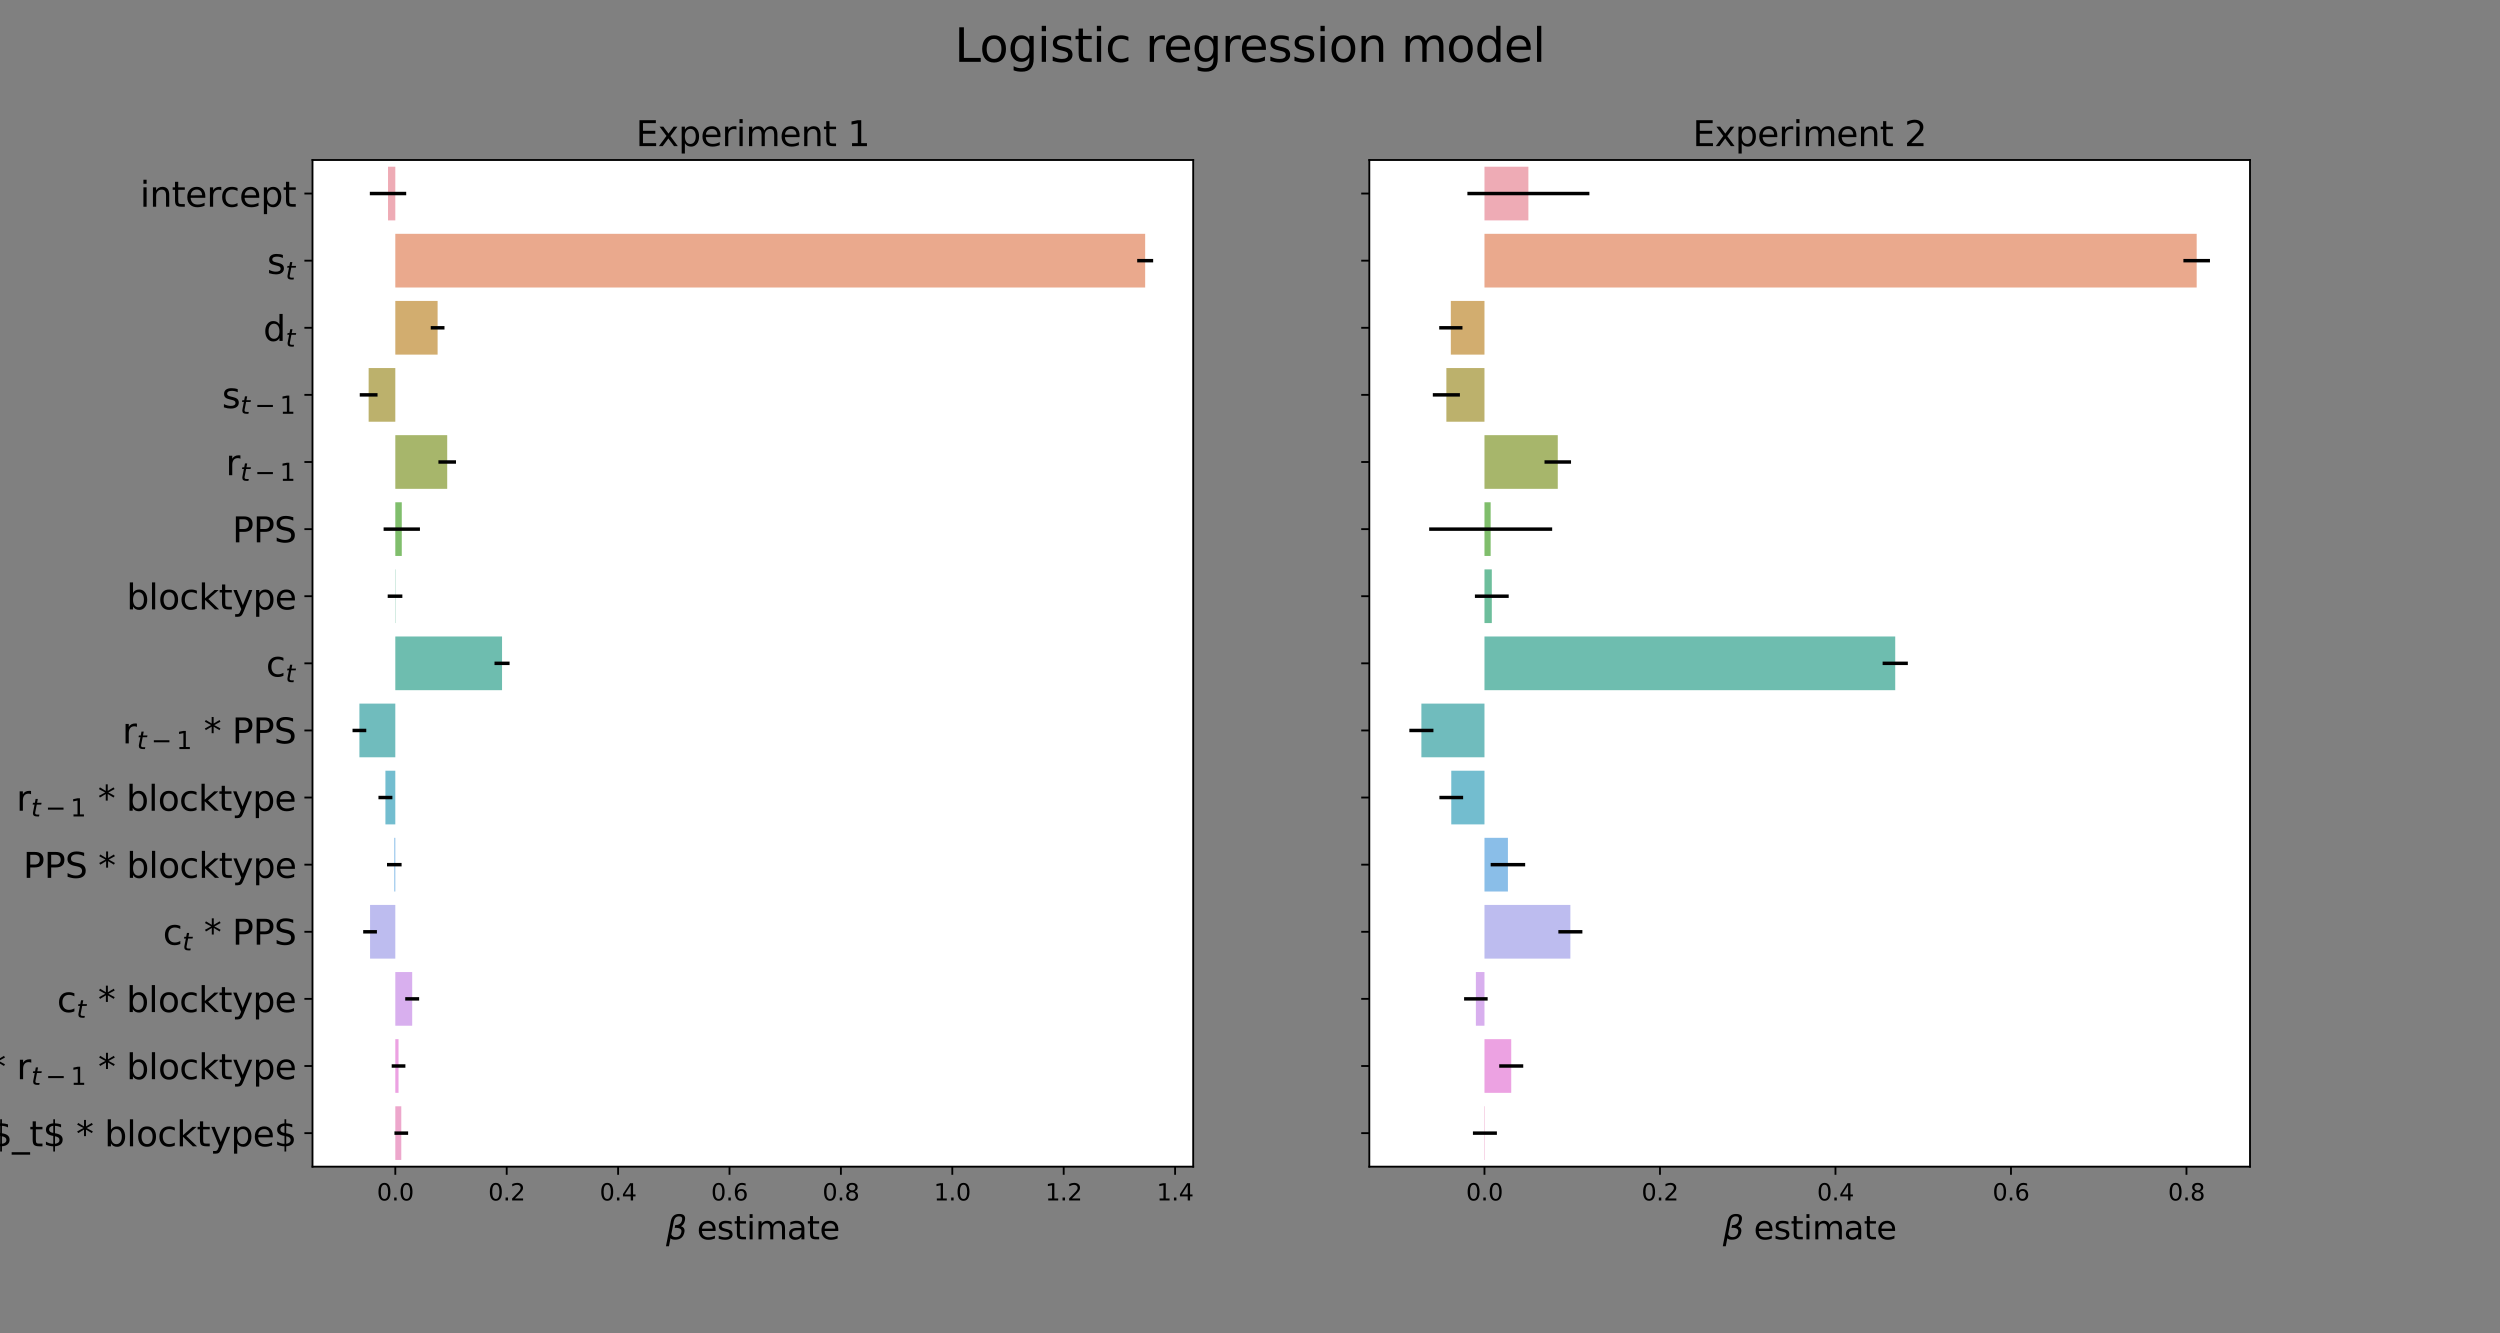 <?xml version="1.0" encoding="utf-8" standalone="no"?>
<!DOCTYPE svg PUBLIC "-//W3C//DTD SVG 1.1//EN"
  "http://www.w3.org/Graphics/SVG/1.1/DTD/svg11.dtd">
<svg height="576pt" version="1.1" viewBox="0 0 1080 576" width="1080pt" xmlns="http://www.w3.org/2000/svg" xmlns:xlink="http://www.w3.org/1999/xlink">
 <rect x="0" y="0" width="1080" height="576" fill="#808080" stroke="none"/>
 <defs>
  <style type="text/css">*{stroke-linecap:butt;stroke-linejoin:round;}</style>
 </defs>
 <g id="figure_1">
  <g id="patch_1">
   <path d="M 0 576 
L 1080 576 
L 1080 0 
L 0 0 
z
" style="fill:none;"/>
  </g>
  <g id="axes_1">
   <g id="patch_2">
    <path d="M 135 504 
L 515.455 504 
L 515.455 69.12 
L 135 69.12 
z
" style="fill:#ffffff;"/>
   </g>
   <g id="patch_3">
    <path clip-path="url(#pe69e2dc50d)" d="M 170.773 72.019 
L 167.621 72.019 
L 167.621 95.213 
L 170.773 95.213 
z
" style="fill:#ea96a3;opacity:0.8;"/>
   </g>
   <g id="patch_4">
    <path clip-path="url(#pe69e2dc50d)" d="M 170.773 101.011 
L 494.712 101.011 
L 494.712 124.205 
L 170.773 124.205 
z
" style="fill:#e59471;opacity:0.8;"/>
   </g>
   <g id="patch_5">
    <path clip-path="url(#pe69e2dc50d)" d="M 170.773 130.003 
L 189.046 130.003 
L 189.046 153.197 
L 170.773 153.197 
z
" style="fill:#c6994b;opacity:0.8;"/>
   </g>
   <g id="patch_6">
    <path clip-path="url(#pe69e2dc50d)" d="M 170.773 158.995 
L 159.254 158.995 
L 159.254 182.189 
L 170.773 182.189 
z
" style="fill:#ab9e47;opacity:0.8;"/>
   </g>
   <g id="patch_7">
    <path clip-path="url(#pe69e2dc50d)" d="M 170.773 187.987 
L 193.191 187.987 
L 193.191 211.181 
L 170.773 211.181 
z
" style="fill:#91a446;opacity:0.8;"/>
   </g>
   <g id="patch_8">
    <path clip-path="url(#pe69e2dc50d)" d="M 170.773 216.979 
L 173.567 216.979 
L 173.567 240.173 
L 170.773 240.173 
z
" style="fill:#60ae47;opacity:0.8;"/>
   </g>
   <g id="patch_9">
    <path clip-path="url(#pe69e2dc50d)" d="M 170.773 245.971 
L 170.651 245.971 
L 170.651 269.165 
L 170.773 269.165 
z
" style="fill:#49ae83;opacity:0.8;"/>
   </g>
   <g id="patch_10">
    <path clip-path="url(#pe69e2dc50d)" d="M 170.773 274.963 
L 216.883 274.963 
L 216.883 298.157 
L 170.773 298.157 
z
" style="fill:#4aac9b;opacity:0.8;"/>
   </g>
   <g id="patch_11">
    <path clip-path="url(#pe69e2dc50d)" d="M 170.773 303.955 
L 155.261 303.955 
L 155.261 327.149 
L 170.773 327.149 
z
" style="fill:#4cabad;opacity:0.8;"/>
   </g>
   <g id="patch_12">
    <path clip-path="url(#pe69e2dc50d)" d="M 170.773 332.947 
L 166.501 332.947 
L 166.501 356.141 
L 170.773 356.141 
z
" style="fill:#50acc3;opacity:0.8;"/>
   </g>
   <g id="patch_13">
    <path clip-path="url(#pe69e2dc50d)" d="M 170.773 361.939 
L 170.336 361.939 
L 170.336 385.133 
L 170.773 385.133 
z
" style="fill:#6daee2;opacity:0.8;"/>
   </g>
   <g id="patch_14">
    <path clip-path="url(#pe69e2dc50d)" d="M 170.773 390.931 
L 159.862 390.931 
L 159.862 414.125 
L 170.773 414.125 
z
" style="fill:#adabeb;opacity:0.8;"/>
   </g>
   <g id="patch_15">
    <path clip-path="url(#pe69e2dc50d)" d="M 170.773 419.923 
L 178.063 419.923 
L 178.063 443.117 
L 170.773 443.117 
z
" style="fill:#ce9be9;opacity:0.8;"/>
   </g>
   <g id="patch_16">
    <path clip-path="url(#pe69e2dc50d)" d="M 170.773 448.915 
L 172.169 448.915 
L 172.169 472.109 
L 170.773 472.109 
z
" style="fill:#e78bdb;opacity:0.8;"/>
   </g>
   <g id="patch_17">
    <path clip-path="url(#pe69e2dc50d)" d="M 170.773 477.907 
L 173.354 477.907 
L 173.354 501.101 
L 170.773 501.101 
z
" style="fill:#e891bf;opacity:0.8;"/>
   </g>
   <g id="matplotlib.axis_1">
    <g id="xtick_1">
     <g id="line2d_1">
      <defs>
       <path d="M 0 0 
L 0 3.5 
" id="m6dd3255bf1" style="stroke:#000000;stroke-width:0.8;"/>
      </defs>
      <g>
       <use style="stroke:#000000;stroke-width:0.8;" x="170.773" xlink:href="#m6dd3255bf1" y="504"/>
      </g>
     </g>
     <g id="text_1">
      <!-- 0.0 -->
      <g transform="translate(162.822 518.598)scale(0.1 -0.1)">
       <defs>
        <path d="M 2034 4250 
Q 1547 4250 1301 3770 
Q 1056 3291 1056 2328 
Q 1056 1369 1301 889 
Q 1547 409 2034 409 
Q 2525 409 2770 889 
Q 3016 1369 3016 2328 
Q 3016 3291 2770 3770 
Q 2525 4250 2034 4250 
z
M 2034 4750 
Q 2819 4750 3233 4129 
Q 3647 3509 3647 2328 
Q 3647 1150 3233 529 
Q 2819 -91 2034 -91 
Q 1250 -91 836 529 
Q 422 1150 422 2328 
Q 422 3509 836 4129 
Q 1250 4750 2034 4750 
z
" id="DejaVuSans-30" transform="scale(0.016)"/>
        <path d="M 684 794 
L 1344 794 
L 1344 0 
L 684 0 
L 684 794 
z
" id="DejaVuSans-2e" transform="scale(0.016)"/>
       </defs>
       <use xlink:href="#DejaVuSans-30"/>
       <use x="63.623" xlink:href="#DejaVuSans-2e"/>
       <use x="95.41" xlink:href="#DejaVuSans-30"/>
      </g>
     </g>
    </g>
    <g id="xtick_2">
     <g id="line2d_2">
      <g>
       <use style="stroke:#000000;stroke-width:0.8;" x="218.897" xlink:href="#m6dd3255bf1" y="504"/>
      </g>
     </g>
     <g id="text_2">
      <!-- 0.2 -->
      <g transform="translate(210.946 518.598)scale(0.1 -0.1)">
       <defs>
        <path d="M 1228 531 
L 3431 531 
L 3431 0 
L 469 0 
L 469 531 
Q 828 903 1448 1529 
Q 2069 2156 2228 2338 
Q 2531 2678 2651 2914 
Q 2772 3150 2772 3378 
Q 2772 3750 2511 3984 
Q 2250 4219 1831 4219 
Q 1534 4219 1204 4116 
Q 875 4013 500 3803 
L 500 4441 
Q 881 4594 1212 4672 
Q 1544 4750 1819 4750 
Q 2544 4750 2975 4387 
Q 3406 4025 3406 3419 
Q 3406 3131 3298 2873 
Q 3191 2616 2906 2266 
Q 2828 2175 2409 1742 
Q 1991 1309 1228 531 
z
" id="DejaVuSans-32" transform="scale(0.016)"/>
       </defs>
       <use xlink:href="#DejaVuSans-30"/>
       <use x="63.623" xlink:href="#DejaVuSans-2e"/>
       <use x="95.41" xlink:href="#DejaVuSans-32"/>
      </g>
     </g>
    </g>
    <g id="xtick_3">
     <g id="line2d_3">
      <g>
       <use style="stroke:#000000;stroke-width:0.8;" x="267.021" xlink:href="#m6dd3255bf1" y="504"/>
      </g>
     </g>
     <g id="text_3">
      <!-- 0.4 -->
      <g transform="translate(259.07 518.598)scale(0.1 -0.1)">
       <defs>
        <path d="M 2419 4116 
L 825 1625 
L 2419 1625 
L 2419 4116 
z
M 2253 4666 
L 3047 4666 
L 3047 1625 
L 3713 1625 
L 3713 1100 
L 3047 1100 
L 3047 0 
L 2419 0 
L 2419 1100 
L 313 1100 
L 313 1709 
L 2253 4666 
z
" id="DejaVuSans-34" transform="scale(0.016)"/>
       </defs>
       <use xlink:href="#DejaVuSans-30"/>
       <use x="63.623" xlink:href="#DejaVuSans-2e"/>
       <use x="95.41" xlink:href="#DejaVuSans-34"/>
      </g>
     </g>
    </g>
    <g id="xtick_4">
     <g id="line2d_4">
      <g>
       <use style="stroke:#000000;stroke-width:0.8;" x="315.145" xlink:href="#m6dd3255bf1" y="504"/>
      </g>
     </g>
     <g id="text_4">
      <!-- 0.6 -->
      <g transform="translate(307.194 518.598)scale(0.1 -0.1)">
       <defs>
        <path d="M 2113 2584 
Q 1688 2584 1439 2293 
Q 1191 2003 1191 1497 
Q 1191 994 1439 701 
Q 1688 409 2113 409 
Q 2538 409 2786 701 
Q 3034 994 3034 1497 
Q 3034 2003 2786 2293 
Q 2538 2584 2113 2584 
z
M 3366 4563 
L 3366 3988 
Q 3128 4100 2886 4159 
Q 2644 4219 2406 4219 
Q 1781 4219 1451 3797 
Q 1122 3375 1075 2522 
Q 1259 2794 1537 2939 
Q 1816 3084 2150 3084 
Q 2853 3084 3261 2657 
Q 3669 2231 3669 1497 
Q 3669 778 3244 343 
Q 2819 -91 2113 -91 
Q 1303 -91 875 529 
Q 447 1150 447 2328 
Q 447 3434 972 4092 
Q 1497 4750 2381 4750 
Q 2619 4750 2861 4703 
Q 3103 4656 3366 4563 
z
" id="DejaVuSans-36" transform="scale(0.016)"/>
       </defs>
       <use xlink:href="#DejaVuSans-30"/>
       <use x="63.623" xlink:href="#DejaVuSans-2e"/>
       <use x="95.41" xlink:href="#DejaVuSans-36"/>
      </g>
     </g>
    </g>
    <g id="xtick_5">
     <g id="line2d_5">
      <g>
       <use style="stroke:#000000;stroke-width:0.8;" x="363.269" xlink:href="#m6dd3255bf1" y="504"/>
      </g>
     </g>
     <g id="text_5">
      <!-- 0.8 -->
      <g transform="translate(355.318 518.598)scale(0.1 -0.1)">
       <defs>
        <path d="M 2034 2216 
Q 1584 2216 1326 1975 
Q 1069 1734 1069 1313 
Q 1069 891 1326 650 
Q 1584 409 2034 409 
Q 2484 409 2743 651 
Q 3003 894 3003 1313 
Q 3003 1734 2745 1975 
Q 2488 2216 2034 2216 
z
M 1403 2484 
Q 997 2584 770 2862 
Q 544 3141 544 3541 
Q 544 4100 942 4425 
Q 1341 4750 2034 4750 
Q 2731 4750 3128 4425 
Q 3525 4100 3525 3541 
Q 3525 3141 3298 2862 
Q 3072 2584 2669 2484 
Q 3125 2378 3379 2068 
Q 3634 1759 3634 1313 
Q 3634 634 3220 271 
Q 2806 -91 2034 -91 
Q 1263 -91 848 271 
Q 434 634 434 1313 
Q 434 1759 690 2068 
Q 947 2378 1403 2484 
z
M 1172 3481 
Q 1172 3119 1398 2916 
Q 1625 2713 2034 2713 
Q 2441 2713 2670 2916 
Q 2900 3119 2900 3481 
Q 2900 3844 2670 4047 
Q 2441 4250 2034 4250 
Q 1625 4250 1398 4047 
Q 1172 3844 1172 3481 
z
" id="DejaVuSans-38" transform="scale(0.016)"/>
       </defs>
       <use xlink:href="#DejaVuSans-30"/>
       <use x="63.623" xlink:href="#DejaVuSans-2e"/>
       <use x="95.41" xlink:href="#DejaVuSans-38"/>
      </g>
     </g>
    </g>
    <g id="xtick_6">
     <g id="line2d_6">
      <g>
       <use style="stroke:#000000;stroke-width:0.8;" x="411.393" xlink:href="#m6dd3255bf1" y="504"/>
      </g>
     </g>
     <g id="text_6">
      <!-- 1.0 -->
      <g transform="translate(403.442 518.598)scale(0.1 -0.1)">
       <defs>
        <path d="M 794 531 
L 1825 531 
L 1825 4091 
L 703 3866 
L 703 4441 
L 1819 4666 
L 2450 4666 
L 2450 531 
L 3481 531 
L 3481 0 
L 794 0 
L 794 531 
z
" id="DejaVuSans-31" transform="scale(0.016)"/>
       </defs>
       <use xlink:href="#DejaVuSans-31"/>
       <use x="63.623" xlink:href="#DejaVuSans-2e"/>
       <use x="95.41" xlink:href="#DejaVuSans-30"/>
      </g>
     </g>
    </g>
    <g id="xtick_7">
     <g id="line2d_7">
      <g>
       <use style="stroke:#000000;stroke-width:0.8;" x="459.517" xlink:href="#m6dd3255bf1" y="504"/>
      </g>
     </g>
     <g id="text_7">
      <!-- 1.2 -->
      <g transform="translate(451.566 518.598)scale(0.1 -0.1)">
       <use xlink:href="#DejaVuSans-31"/>
       <use x="63.623" xlink:href="#DejaVuSans-2e"/>
       <use x="95.41" xlink:href="#DejaVuSans-32"/>
      </g>
     </g>
    </g>
    <g id="xtick_8">
     <g id="line2d_8">
      <g>
       <use style="stroke:#000000;stroke-width:0.8;" x="507.641" xlink:href="#m6dd3255bf1" y="504"/>
      </g>
     </g>
     <g id="text_8">
      <!-- 1.4 -->
      <g transform="translate(499.69 518.598)scale(0.1 -0.1)">
       <use xlink:href="#DejaVuSans-31"/>
       <use x="63.623" xlink:href="#DejaVuSans-2e"/>
       <use x="95.41" xlink:href="#DejaVuSans-34"/>
      </g>
     </g>
    </g>
    <g id="text_9">
     <!-- $\beta$ estimate -->
     <g transform="translate(287.707 535.458)scale(0.14 -0.14)">
      <defs>
       <path d="M 872 216 
L 572 -1331 
L -6 -1331 
L 928 3478 
Q 1206 4903 2538 4903 
Q 3888 4903 3659 3700 
Q 3503 2844 2894 2531 
Q 3713 2250 3553 1416 
Q 3272 -69 1759 -66 
Q 1097 -63 872 216 
z
M 1019 966 
Q 1259 422 1875 425 
Q 2775 425 2966 1406 
Q 3138 2288 1675 2219 
L 1778 2750 
Q 2909 2731 3106 3750 
Q 3241 4438 2509 4434 
Q 1691 4434 1503 3459 
L 1019 966 
z
" id="DejaVuSans-Oblique-3b2" transform="scale(0.016)"/>
       <path id="DejaVuSans-20" transform="scale(0.016)"/>
       <path d="M 3597 1894 
L 3597 1613 
L 953 1613 
Q 991 1019 1311 708 
Q 1631 397 2203 397 
Q 2534 397 2845 478 
Q 3156 559 3463 722 
L 3463 178 
Q 3153 47 2828 -22 
Q 2503 -91 2169 -91 
Q 1331 -91 842 396 
Q 353 884 353 1716 
Q 353 2575 817 3079 
Q 1281 3584 2069 3584 
Q 2775 3584 3186 3129 
Q 3597 2675 3597 1894 
z
M 3022 2063 
Q 3016 2534 2758 2815 
Q 2500 3097 2075 3097 
Q 1594 3097 1305 2825 
Q 1016 2553 972 2059 
L 3022 2063 
z
" id="DejaVuSans-65" transform="scale(0.016)"/>
       <path d="M 2834 3397 
L 2834 2853 
Q 2591 2978 2328 3040 
Q 2066 3103 1784 3103 
Q 1356 3103 1142 2972 
Q 928 2841 928 2578 
Q 928 2378 1081 2264 
Q 1234 2150 1697 2047 
L 1894 2003 
Q 2506 1872 2764 1633 
Q 3022 1394 3022 966 
Q 3022 478 2636 193 
Q 2250 -91 1575 -91 
Q 1294 -91 989 -36 
Q 684 19 347 128 
L 347 722 
Q 666 556 975 473 
Q 1284 391 1588 391 
Q 1994 391 2212 530 
Q 2431 669 2431 922 
Q 2431 1156 2273 1281 
Q 2116 1406 1581 1522 
L 1381 1569 
Q 847 1681 609 1914 
Q 372 2147 372 2553 
Q 372 3047 722 3315 
Q 1072 3584 1716 3584 
Q 2034 3584 2315 3537 
Q 2597 3491 2834 3397 
z
" id="DejaVuSans-73" transform="scale(0.016)"/>
       <path d="M 1172 4494 
L 1172 3500 
L 2356 3500 
L 2356 3053 
L 1172 3053 
L 1172 1153 
Q 1172 725 1289 603 
Q 1406 481 1766 481 
L 2356 481 
L 2356 0 
L 1766 0 
Q 1100 0 847 248 
Q 594 497 594 1153 
L 594 3053 
L 172 3053 
L 172 3500 
L 594 3500 
L 594 4494 
L 1172 4494 
z
" id="DejaVuSans-74" transform="scale(0.016)"/>
       <path d="M 603 3500 
L 1178 3500 
L 1178 0 
L 603 0 
L 603 3500 
z
M 603 4863 
L 1178 4863 
L 1178 4134 
L 603 4134 
L 603 4863 
z
" id="DejaVuSans-69" transform="scale(0.016)"/>
       <path d="M 3328 2828 
Q 3544 3216 3844 3400 
Q 4144 3584 4550 3584 
Q 5097 3584 5394 3201 
Q 5691 2819 5691 2113 
L 5691 0 
L 5113 0 
L 5113 2094 
Q 5113 2597 4934 2840 
Q 4756 3084 4391 3084 
Q 3944 3084 3684 2787 
Q 3425 2491 3425 1978 
L 3425 0 
L 2847 0 
L 2847 2094 
Q 2847 2600 2669 2842 
Q 2491 3084 2119 3084 
Q 1678 3084 1418 2786 
Q 1159 2488 1159 1978 
L 1159 0 
L 581 0 
L 581 3500 
L 1159 3500 
L 1159 2956 
Q 1356 3278 1631 3431 
Q 1906 3584 2284 3584 
Q 2666 3584 2933 3390 
Q 3200 3197 3328 2828 
z
" id="DejaVuSans-6d" transform="scale(0.016)"/>
       <path d="M 2194 1759 
Q 1497 1759 1228 1600 
Q 959 1441 959 1056 
Q 959 750 1161 570 
Q 1363 391 1709 391 
Q 2188 391 2477 730 
Q 2766 1069 2766 1631 
L 2766 1759 
L 2194 1759 
z
M 3341 1997 
L 3341 0 
L 2766 0 
L 2766 531 
Q 2569 213 2275 61 
Q 1981 -91 1556 -91 
Q 1019 -91 701 211 
Q 384 513 384 1019 
Q 384 1609 779 1909 
Q 1175 2209 1959 2209 
L 2766 2209 
L 2766 2266 
Q 2766 2663 2505 2880 
Q 2244 3097 1772 3097 
Q 1472 3097 1187 3025 
Q 903 2953 641 2809 
L 641 3341 
Q 956 3463 1253 3523 
Q 1550 3584 1831 3584 
Q 2591 3584 2966 3190 
Q 3341 2797 3341 1997 
z
" id="DejaVuSans-61" transform="scale(0.016)"/>
      </defs>
      <use transform="translate(0 0.391)" xlink:href="#DejaVuSans-Oblique-3b2"/>
      <use transform="translate(63.818 0.391)" xlink:href="#DejaVuSans-20"/>
      <use transform="translate(95.605 0.391)" xlink:href="#DejaVuSans-65"/>
      <use transform="translate(157.129 0.391)" xlink:href="#DejaVuSans-73"/>
      <use transform="translate(209.229 0.391)" xlink:href="#DejaVuSans-74"/>
      <use transform="translate(248.438 0.391)" xlink:href="#DejaVuSans-69"/>
      <use transform="translate(276.221 0.391)" xlink:href="#DejaVuSans-6d"/>
      <use transform="translate(373.633 0.391)" xlink:href="#DejaVuSans-61"/>
      <use transform="translate(434.912 0.391)" xlink:href="#DejaVuSans-74"/>
      <use transform="translate(474.121 0.391)" xlink:href="#DejaVuSans-65"/>
     </g>
    </g>
   </g>
   <g id="matplotlib.axis_2">
    <g id="ytick_1">
     <g id="line2d_9">
      <defs>
       <path d="M 0 0 
L -3.5 0 
" id="m9ae2f6961d" style="stroke:#000000;stroke-width:0.8;"/>
      </defs>
      <g>
       <use style="stroke:#000000;stroke-width:0.8;" x="135" xlink:href="#m9ae2f6961d" y="83.616"/>
      </g>
     </g>
     <g id="text_10">
      <!-- intercept -->
      <g transform="translate(60.507 89.315)scale(0.15 -0.15)">
       <defs>
        <path d="M 3513 2113 
L 3513 0 
L 2938 0 
L 2938 2094 
Q 2938 2591 2744 2837 
Q 2550 3084 2163 3084 
Q 1697 3084 1428 2787 
Q 1159 2491 1159 1978 
L 1159 0 
L 581 0 
L 581 3500 
L 1159 3500 
L 1159 2956 
Q 1366 3272 1645 3428 
Q 1925 3584 2291 3584 
Q 2894 3584 3203 3211 
Q 3513 2838 3513 2113 
z
" id="DejaVuSans-6e" transform="scale(0.016)"/>
        <path d="M 2631 2963 
Q 2534 3019 2420 3045 
Q 2306 3072 2169 3072 
Q 1681 3072 1420 2755 
Q 1159 2438 1159 1844 
L 1159 0 
L 581 0 
L 581 3500 
L 1159 3500 
L 1159 2956 
Q 1341 3275 1631 3429 
Q 1922 3584 2338 3584 
Q 2397 3584 2469 3576 
Q 2541 3569 2628 3553 
L 2631 2963 
z
" id="DejaVuSans-72" transform="scale(0.016)"/>
        <path d="M 3122 3366 
L 3122 2828 
Q 2878 2963 2633 3030 
Q 2388 3097 2138 3097 
Q 1578 3097 1268 2742 
Q 959 2388 959 1747 
Q 959 1106 1268 751 
Q 1578 397 2138 397 
Q 2388 397 2633 464 
Q 2878 531 3122 666 
L 3122 134 
Q 2881 22 2623 -34 
Q 2366 -91 2075 -91 
Q 1284 -91 818 406 
Q 353 903 353 1747 
Q 353 2603 823 3093 
Q 1294 3584 2113 3584 
Q 2378 3584 2631 3529 
Q 2884 3475 3122 3366 
z
" id="DejaVuSans-63" transform="scale(0.016)"/>
        <path d="M 1159 525 
L 1159 -1331 
L 581 -1331 
L 581 3500 
L 1159 3500 
L 1159 2969 
Q 1341 3281 1617 3432 
Q 1894 3584 2278 3584 
Q 2916 3584 3314 3078 
Q 3713 2572 3713 1747 
Q 3713 922 3314 415 
Q 2916 -91 2278 -91 
Q 1894 -91 1617 61 
Q 1341 213 1159 525 
z
M 3116 1747 
Q 3116 2381 2855 2742 
Q 2594 3103 2138 3103 
Q 1681 3103 1420 2742 
Q 1159 2381 1159 1747 
Q 1159 1113 1420 752 
Q 1681 391 2138 391 
Q 2594 391 2855 752 
Q 3116 1113 3116 1747 
z
" id="DejaVuSans-70" transform="scale(0.016)"/>
       </defs>
       <use xlink:href="#DejaVuSans-69"/>
       <use x="27.783" xlink:href="#DejaVuSans-6e"/>
       <use x="91.162" xlink:href="#DejaVuSans-74"/>
       <use x="130.371" xlink:href="#DejaVuSans-65"/>
       <use x="191.895" xlink:href="#DejaVuSans-72"/>
       <use x="230.758" xlink:href="#DejaVuSans-63"/>
       <use x="285.738" xlink:href="#DejaVuSans-65"/>
       <use x="347.262" xlink:href="#DejaVuSans-70"/>
       <use x="410.738" xlink:href="#DejaVuSans-74"/>
      </g>
     </g>
    </g>
    <g id="ytick_2">
     <g id="line2d_10">
      <g>
       <use style="stroke:#000000;stroke-width:0.8;" x="135" xlink:href="#m9ae2f6961d" y="112.608"/>
      </g>
     </g>
     <g id="text_11">
      <!-- s$_t$ -->
      <g transform="translate(115.4 118.307)scale(0.15 -0.15)">
       <defs>
        <path d="M 2706 3500 
L 2619 3053 
L 1472 3053 
L 1100 1153 
Q 1081 1047 1072 975 
Q 1063 903 1063 863 
Q 1063 663 1183 572 
Q 1303 481 1569 481 
L 2150 481 
L 2053 0 
L 1503 0 
Q 991 0 739 200 
Q 488 400 488 806 
Q 488 878 497 964 
Q 506 1050 525 1153 
L 897 3053 
L 409 3053 
L 500 3500 
L 978 3500 
L 1172 4494 
L 1747 4494 
L 1556 3500 
L 2706 3500 
z
" id="DejaVuSans-Oblique-74" transform="scale(0.016)"/>
       </defs>
       <use xlink:href="#DejaVuSans-73"/>
       <use transform="translate(53.057 -16.406)scale(0.7)" xlink:href="#DejaVuSans-Oblique-74"/>
      </g>
     </g>
    </g>
    <g id="ytick_3">
     <g id="line2d_11">
      <g>
       <use style="stroke:#000000;stroke-width:0.8;" x="135" xlink:href="#m9ae2f6961d" y="141.6"/>
      </g>
     </g>
     <g id="text_12">
      <!-- d$_t$ -->
      <g transform="translate(113.75 147.299)scale(0.15 -0.15)">
       <defs>
        <path d="M 2906 2969 
L 2906 4863 
L 3481 4863 
L 3481 0 
L 2906 0 
L 2906 525 
Q 2725 213 2448 61 
Q 2172 -91 1784 -91 
Q 1150 -91 751 415 
Q 353 922 353 1747 
Q 353 2572 751 3078 
Q 1150 3584 1784 3584 
Q 2172 3584 2448 3432 
Q 2725 3281 2906 2969 
z
M 947 1747 
Q 947 1113 1208 752 
Q 1469 391 1925 391 
Q 2381 391 2643 752 
Q 2906 1113 2906 1747 
Q 2906 2381 2643 2742 
Q 2381 3103 1925 3103 
Q 1469 3103 1208 2742 
Q 947 2381 947 1747 
z
" id="DejaVuSans-64" transform="scale(0.016)"/>
       </defs>
       <use transform="translate(0 0.016)" xlink:href="#DejaVuSans-64"/>
       <use transform="translate(64.434 -16.391)scale(0.7)" xlink:href="#DejaVuSans-Oblique-74"/>
      </g>
     </g>
    </g>
    <g id="ytick_4">
     <g id="line2d_12">
      <g>
       <use style="stroke:#000000;stroke-width:0.8;" x="135" xlink:href="#m9ae2f6961d" y="170.592"/>
      </g>
     </g>
     <g id="text_13">
      <!-- s$_{t-1}$ -->
      <g transform="translate(95.9 176.291)scale(0.15 -0.15)">
       <defs>
        <path d="M 678 2272 
L 4684 2272 
L 4684 1741 
L 678 1741 
L 678 2272 
z
" id="DejaVuSans-2212" transform="scale(0.016)"/>
       </defs>
       <use xlink:href="#DejaVuSans-73"/>
       <use transform="translate(53.057 -16.406)scale(0.7)" xlink:href="#DejaVuSans-Oblique-74"/>
       <use transform="translate(94.141 -16.406)scale(0.7)" xlink:href="#DejaVuSans-2212"/>
       <use transform="translate(166.431 -16.406)scale(0.7)" xlink:href="#DejaVuSans-31"/>
      </g>
     </g>
    </g>
    <g id="ytick_5">
     <g id="line2d_13">
      <g>
       <use style="stroke:#000000;stroke-width:0.8;" x="135" xlink:href="#m9ae2f6961d" y="199.584"/>
      </g>
     </g>
     <g id="text_14">
      <!-- r$_{t-1}$ -->
      <g transform="translate(97.55 205.283)scale(0.15 -0.15)">
       <use xlink:href="#DejaVuSans-72"/>
       <use transform="translate(42.07 -16.406)scale(0.7)" xlink:href="#DejaVuSans-Oblique-74"/>
       <use transform="translate(83.154 -16.406)scale(0.7)" xlink:href="#DejaVuSans-2212"/>
       <use transform="translate(155.444 -16.406)scale(0.7)" xlink:href="#DejaVuSans-31"/>
      </g>
     </g>
    </g>
    <g id="ytick_6">
     <g id="line2d_14">
      <g>
       <use style="stroke:#000000;stroke-width:0.8;" x="135" xlink:href="#m9ae2f6961d" y="228.576"/>
      </g>
     </g>
     <g id="text_15">
      <!-- PPS -->
      <g transform="translate(100.388 234.275)scale(0.15 -0.15)">
       <defs>
        <path d="M 1259 4147 
L 1259 2394 
L 2053 2394 
Q 2494 2394 2734 2622 
Q 2975 2850 2975 3272 
Q 2975 3691 2734 3919 
Q 2494 4147 2053 4147 
L 1259 4147 
z
M 628 4666 
L 2053 4666 
Q 2838 4666 3239 4311 
Q 3641 3956 3641 3272 
Q 3641 2581 3239 2228 
Q 2838 1875 2053 1875 
L 1259 1875 
L 1259 0 
L 628 0 
L 628 4666 
z
" id="DejaVuSans-50" transform="scale(0.016)"/>
        <path d="M 3425 4513 
L 3425 3897 
Q 3066 4069 2747 4153 
Q 2428 4238 2131 4238 
Q 1616 4238 1336 4038 
Q 1056 3838 1056 3469 
Q 1056 3159 1242 3001 
Q 1428 2844 1947 2747 
L 2328 2669 
Q 3034 2534 3370 2195 
Q 3706 1856 3706 1288 
Q 3706 609 3251 259 
Q 2797 -91 1919 -91 
Q 1588 -91 1214 -16 
Q 841 59 441 206 
L 441 856 
Q 825 641 1194 531 
Q 1563 422 1919 422 
Q 2459 422 2753 634 
Q 3047 847 3047 1241 
Q 3047 1584 2836 1778 
Q 2625 1972 2144 2069 
L 1759 2144 
Q 1053 2284 737 2584 
Q 422 2884 422 3419 
Q 422 4038 858 4394 
Q 1294 4750 2059 4750 
Q 2388 4750 2728 4690 
Q 3069 4631 3425 4513 
z
" id="DejaVuSans-53" transform="scale(0.016)"/>
       </defs>
       <use xlink:href="#DejaVuSans-50"/>
       <use x="60.303" xlink:href="#DejaVuSans-50"/>
       <use x="120.605" xlink:href="#DejaVuSans-53"/>
      </g>
     </g>
    </g>
    <g id="ytick_7">
     <g id="line2d_15">
      <g>
       <use style="stroke:#000000;stroke-width:0.8;" x="135" xlink:href="#m9ae2f6961d" y="257.568"/>
      </g>
     </g>
     <g id="text_16">
      <!-- blocktype -->
      <g transform="translate(54.688 263.267)scale(0.15 -0.15)">
       <defs>
        <path d="M 3116 1747 
Q 3116 2381 2855 2742 
Q 2594 3103 2138 3103 
Q 1681 3103 1420 2742 
Q 1159 2381 1159 1747 
Q 1159 1113 1420 752 
Q 1681 391 2138 391 
Q 2594 391 2855 752 
Q 3116 1113 3116 1747 
z
M 1159 2969 
Q 1341 3281 1617 3432 
Q 1894 3584 2278 3584 
Q 2916 3584 3314 3078 
Q 3713 2572 3713 1747 
Q 3713 922 3314 415 
Q 2916 -91 2278 -91 
Q 1894 -91 1617 61 
Q 1341 213 1159 525 
L 1159 0 
L 581 0 
L 581 4863 
L 1159 4863 
L 1159 2969 
z
" id="DejaVuSans-62" transform="scale(0.016)"/>
        <path d="M 603 4863 
L 1178 4863 
L 1178 0 
L 603 0 
L 603 4863 
z
" id="DejaVuSans-6c" transform="scale(0.016)"/>
        <path d="M 1959 3097 
Q 1497 3097 1228 2736 
Q 959 2375 959 1747 
Q 959 1119 1226 758 
Q 1494 397 1959 397 
Q 2419 397 2687 759 
Q 2956 1122 2956 1747 
Q 2956 2369 2687 2733 
Q 2419 3097 1959 3097 
z
M 1959 3584 
Q 2709 3584 3137 3096 
Q 3566 2609 3566 1747 
Q 3566 888 3137 398 
Q 2709 -91 1959 -91 
Q 1206 -91 779 398 
Q 353 888 353 1747 
Q 353 2609 779 3096 
Q 1206 3584 1959 3584 
z
" id="DejaVuSans-6f" transform="scale(0.016)"/>
        <path d="M 581 4863 
L 1159 4863 
L 1159 1991 
L 2875 3500 
L 3609 3500 
L 1753 1863 
L 3688 0 
L 2938 0 
L 1159 1709 
L 1159 0 
L 581 0 
L 581 4863 
z
" id="DejaVuSans-6b" transform="scale(0.016)"/>
        <path d="M 2059 -325 
Q 1816 -950 1584 -1140 
Q 1353 -1331 966 -1331 
L 506 -1331 
L 506 -850 
L 844 -850 
Q 1081 -850 1212 -737 
Q 1344 -625 1503 -206 
L 1606 56 
L 191 3500 
L 800 3500 
L 1894 763 
L 2988 3500 
L 3597 3500 
L 2059 -325 
z
" id="DejaVuSans-79" transform="scale(0.016)"/>
       </defs>
       <use xlink:href="#DejaVuSans-62"/>
       <use x="63.477" xlink:href="#DejaVuSans-6c"/>
       <use x="91.26" xlink:href="#DejaVuSans-6f"/>
       <use x="152.441" xlink:href="#DejaVuSans-63"/>
       <use x="207.422" xlink:href="#DejaVuSans-6b"/>
       <use x="265.332" xlink:href="#DejaVuSans-74"/>
       <use x="304.541" xlink:href="#DejaVuSans-79"/>
       <use x="363.721" xlink:href="#DejaVuSans-70"/>
       <use x="427.197" xlink:href="#DejaVuSans-65"/>
      </g>
     </g>
    </g>
    <g id="ytick_8">
     <g id="line2d_16">
      <g>
       <use style="stroke:#000000;stroke-width:0.8;" x="135" xlink:href="#m9ae2f6961d" y="286.56"/>
      </g>
     </g>
     <g id="text_17">
      <!-- c$_t$ -->
      <g transform="translate(114.95 292.259)scale(0.15 -0.15)">
       <use xlink:href="#DejaVuSans-63"/>
       <use transform="translate(55.938 -16.406)scale(0.7)" xlink:href="#DejaVuSans-Oblique-74"/>
      </g>
     </g>
    </g>
    <g id="ytick_9">
     <g id="line2d_17">
      <g>
       <use style="stroke:#000000;stroke-width:0.8;" x="135" xlink:href="#m9ae2f6961d" y="315.552"/>
      </g>
     </g>
     <g id="text_18">
      <!-- r$_{t-1}$ * PPS -->
      <g transform="translate(52.85 321.251)scale(0.15 -0.15)">
       <defs>
        <path d="M 3009 3897 
L 1888 3291 
L 3009 2681 
L 2828 2375 
L 1778 3009 
L 1778 1831 
L 1422 1831 
L 1422 3009 
L 372 2375 
L 191 2681 
L 1313 3291 
L 191 3897 
L 372 4206 
L 1422 3572 
L 1422 4750 
L 1778 4750 
L 1778 3572 
L 2828 4206 
L 3009 3897 
z
" id="DejaVuSans-2a" transform="scale(0.016)"/>
       </defs>
       <use transform="translate(0 0.781)" xlink:href="#DejaVuSans-72"/>
       <use transform="translate(42.07 -15.625)scale(0.7)" xlink:href="#DejaVuSans-Oblique-74"/>
       <use transform="translate(83.154 -15.625)scale(0.7)" xlink:href="#DejaVuSans-2212"/>
       <use transform="translate(155.444 -15.625)scale(0.7)" xlink:href="#DejaVuSans-31"/>
       <use transform="translate(202.715 0.781)" xlink:href="#DejaVuSans-20"/>
       <use transform="translate(234.502 0.781)" xlink:href="#DejaVuSans-2a"/>
       <use transform="translate(284.502 0.781)" xlink:href="#DejaVuSans-20"/>
       <use transform="translate(316.289 0.781)" xlink:href="#DejaVuSans-50"/>
       <use transform="translate(376.592 0.781)" xlink:href="#DejaVuSans-50"/>
       <use transform="translate(436.895 0.781)" xlink:href="#DejaVuSans-53"/>
      </g>
     </g>
    </g>
    <g id="ytick_10">
     <g id="line2d_18">
      <g>
       <use style="stroke:#000000;stroke-width:0.8;" x="135" xlink:href="#m9ae2f6961d" y="344.544"/>
      </g>
     </g>
     <g id="text_19">
      <!-- r$_{t-1}$ * blocktype -->
      <g transform="translate(7.1 350.244)scale(0.15 -0.15)">
       <use transform="translate(0 0.016)" xlink:href="#DejaVuSans-72"/>
       <use transform="translate(42.07 -16.391)scale(0.7)" xlink:href="#DejaVuSans-Oblique-74"/>
       <use transform="translate(83.154 -16.391)scale(0.7)" xlink:href="#DejaVuSans-2212"/>
       <use transform="translate(155.444 -16.391)scale(0.7)" xlink:href="#DejaVuSans-31"/>
       <use transform="translate(202.715 0.016)" xlink:href="#DejaVuSans-20"/>
       <use transform="translate(234.502 0.016)" xlink:href="#DejaVuSans-2a"/>
       <use transform="translate(284.502 0.016)" xlink:href="#DejaVuSans-20"/>
       <use transform="translate(316.289 0.016)" xlink:href="#DejaVuSans-62"/>
       <use transform="translate(379.766 0.016)" xlink:href="#DejaVuSans-6c"/>
       <use transform="translate(407.549 0.016)" xlink:href="#DejaVuSans-6f"/>
       <use transform="translate(468.73 0.016)" xlink:href="#DejaVuSans-63"/>
       <use transform="translate(523.711 0.016)" xlink:href="#DejaVuSans-6b"/>
       <use transform="translate(581.621 0.016)" xlink:href="#DejaVuSans-74"/>
       <use transform="translate(620.83 0.016)" xlink:href="#DejaVuSans-79"/>
       <use transform="translate(680.01 0.016)" xlink:href="#DejaVuSans-70"/>
       <use transform="translate(743.486 0.016)" xlink:href="#DejaVuSans-65"/>
      </g>
     </g>
    </g>
    <g id="ytick_11">
     <g id="line2d_19">
      <g>
       <use style="stroke:#000000;stroke-width:0.8;" x="135" xlink:href="#m9ae2f6961d" y="373.536"/>
      </g>
     </g>
     <g id="text_20">
      <!-- PPS * blocktype -->
      <g transform="translate(10.041 379.235)scale(0.15 -0.15)">
       <use xlink:href="#DejaVuSans-50"/>
       <use x="60.303" xlink:href="#DejaVuSans-50"/>
       <use x="120.605" xlink:href="#DejaVuSans-53"/>
       <use x="184.082" xlink:href="#DejaVuSans-20"/>
       <use x="215.869" xlink:href="#DejaVuSans-2a"/>
       <use x="265.869" xlink:href="#DejaVuSans-20"/>
       <use x="297.656" xlink:href="#DejaVuSans-62"/>
       <use x="361.133" xlink:href="#DejaVuSans-6c"/>
       <use x="388.916" xlink:href="#DejaVuSans-6f"/>
       <use x="450.098" xlink:href="#DejaVuSans-63"/>
       <use x="505.078" xlink:href="#DejaVuSans-6b"/>
       <use x="562.988" xlink:href="#DejaVuSans-74"/>
       <use x="602.197" xlink:href="#DejaVuSans-79"/>
       <use x="661.377" xlink:href="#DejaVuSans-70"/>
       <use x="724.854" xlink:href="#DejaVuSans-65"/>
      </g>
     </g>
    </g>
    <g id="ytick_12">
     <g id="line2d_20">
      <g>
       <use style="stroke:#000000;stroke-width:0.8;" x="135" xlink:href="#m9ae2f6961d" y="402.528"/>
      </g>
     </g>
     <g id="text_21">
      <!-- c$_t$ * PPS -->
      <g transform="translate(70.4 408.227)scale(0.15 -0.15)">
       <use transform="translate(0 0.781)" xlink:href="#DejaVuSans-63"/>
       <use transform="translate(55.938 -15.625)scale(0.7)" xlink:href="#DejaVuSans-Oblique-74"/>
       <use transform="translate(86.118 0.781)" xlink:href="#DejaVuSans-20"/>
       <use transform="translate(117.905 0.781)" xlink:href="#DejaVuSans-2a"/>
       <use transform="translate(167.905 0.781)" xlink:href="#DejaVuSans-20"/>
       <use transform="translate(199.692 0.781)" xlink:href="#DejaVuSans-50"/>
       <use transform="translate(259.995 0.781)" xlink:href="#DejaVuSans-50"/>
       <use transform="translate(320.298 0.781)" xlink:href="#DejaVuSans-53"/>
      </g>
     </g>
    </g>
    <g id="ytick_13">
     <g id="line2d_21">
      <g>
       <use style="stroke:#000000;stroke-width:0.8;" x="135" xlink:href="#m9ae2f6961d" y="431.52"/>
      </g>
     </g>
     <g id="text_22">
      <!-- c$_t$ * blocktype -->
      <g transform="translate(24.65 437.22)scale(0.15 -0.15)">
       <use transform="translate(0 0.016)" xlink:href="#DejaVuSans-63"/>
       <use transform="translate(55.938 -16.391)scale(0.7)" xlink:href="#DejaVuSans-Oblique-74"/>
       <use transform="translate(86.118 0.016)" xlink:href="#DejaVuSans-20"/>
       <use transform="translate(117.905 0.016)" xlink:href="#DejaVuSans-2a"/>
       <use transform="translate(167.905 0.016)" xlink:href="#DejaVuSans-20"/>
       <use transform="translate(199.692 0.016)" xlink:href="#DejaVuSans-62"/>
       <use transform="translate(263.169 0.016)" xlink:href="#DejaVuSans-6c"/>
       <use transform="translate(290.952 0.016)" xlink:href="#DejaVuSans-6f"/>
       <use transform="translate(352.134 0.016)" xlink:href="#DejaVuSans-63"/>
       <use transform="translate(407.114 0.016)" xlink:href="#DejaVuSans-6b"/>
       <use transform="translate(465.024 0.016)" xlink:href="#DejaVuSans-74"/>
       <use transform="translate(504.233 0.016)" xlink:href="#DejaVuSans-79"/>
       <use transform="translate(563.413 0.016)" xlink:href="#DejaVuSans-70"/>
       <use transform="translate(626.89 0.016)" xlink:href="#DejaVuSans-65"/>
      </g>
     </g>
    </g>
    <g id="ytick_14">
     <g id="line2d_22">
      <g>
       <use style="stroke:#000000;stroke-width:0.8;" x="135" xlink:href="#m9ae2f6961d" y="460.512"/>
      </g>
     </g>
     <g id="text_23">
      <!-- PPS * r$_{t-1}$ * blocktype -->
      <g transform="translate(-37.45 466.212)scale(0.15 -0.15)">
       <use transform="translate(0 0.016)" xlink:href="#DejaVuSans-50"/>
       <use transform="translate(60.303 0.016)" xlink:href="#DejaVuSans-50"/>
       <use transform="translate(120.605 0.016)" xlink:href="#DejaVuSans-53"/>
       <use transform="translate(184.082 0.016)" xlink:href="#DejaVuSans-20"/>
       <use transform="translate(215.869 0.016)" xlink:href="#DejaVuSans-2a"/>
       <use transform="translate(265.869 0.016)" xlink:href="#DejaVuSans-20"/>
       <use transform="translate(297.656 0.016)" xlink:href="#DejaVuSans-72"/>
       <use transform="translate(339.727 -16.391)scale(0.7)" xlink:href="#DejaVuSans-Oblique-74"/>
       <use transform="translate(380.811 -16.391)scale(0.7)" xlink:href="#DejaVuSans-2212"/>
       <use transform="translate(453.101 -16.391)scale(0.7)" xlink:href="#DejaVuSans-31"/>
       <use transform="translate(500.371 0.016)" xlink:href="#DejaVuSans-20"/>
       <use transform="translate(532.158 0.016)" xlink:href="#DejaVuSans-2a"/>
       <use transform="translate(582.158 0.016)" xlink:href="#DejaVuSans-20"/>
       <use transform="translate(613.945 0.016)" xlink:href="#DejaVuSans-62"/>
       <use transform="translate(677.422 0.016)" xlink:href="#DejaVuSans-6c"/>
       <use transform="translate(705.205 0.016)" xlink:href="#DejaVuSans-6f"/>
       <use transform="translate(766.387 0.016)" xlink:href="#DejaVuSans-63"/>
       <use transform="translate(821.367 0.016)" xlink:href="#DejaVuSans-6b"/>
       <use transform="translate(879.277 0.016)" xlink:href="#DejaVuSans-74"/>
       <use transform="translate(918.486 0.016)" xlink:href="#DejaVuSans-79"/>
       <use transform="translate(977.666 0.016)" xlink:href="#DejaVuSans-70"/>
       <use transform="translate(1041.143 0.016)" xlink:href="#DejaVuSans-65"/>
      </g>
     </g>
    </g>
    <g id="ytick_15">
     <g id="line2d_23">
      <g>
       <use style="stroke:#000000;stroke-width:0.8;" x="135" xlink:href="#m9ae2f6961d" y="489.504"/>
      </g>
     </g>
     <g id="text_24">
      <!-- PPS * c$_t$ * blocktype$ -->
      <g transform="translate(-57.252 495.203)scale(0.15 -0.15)">
       <defs>
        <path d="M 2163 -941 
L 1850 -941 
L 1847 0 
Q 1519 6 1191 76 
Q 863 147 531 288 
L 531 850 
Q 850 650 1176 548 
Q 1503 447 1850 444 
L 1850 1869 
Q 1159 1981 845 2250 
Q 531 2519 531 2988 
Q 531 3497 872 3790 
Q 1213 4084 1850 4128 
L 1850 4863 
L 2163 4863 
L 2163 4138 
Q 2453 4125 2725 4076 
Q 2997 4028 3256 3944 
L 3256 3397 
Q 2997 3528 2723 3600 
Q 2450 3672 2163 3684 
L 2163 2350 
Q 2872 2241 3206 1959 
Q 3541 1678 3541 1191 
Q 3541 663 3186 358 
Q 2831 53 2163 6 
L 2163 -941 
z
M 1850 2406 
L 1850 3688 
Q 1488 3647 1297 3481 
Q 1106 3316 1106 3041 
Q 1106 2772 1282 2622 
Q 1459 2472 1850 2406 
z
M 2163 1806 
L 2163 453 
Q 2559 506 2761 678 
Q 2963 850 2963 1131 
Q 2963 1406 2770 1568 
Q 2578 1731 2163 1806 
z
" id="DejaVuSans-24" transform="scale(0.016)"/>
        <path d="M 3263 -1063 
L 3263 -1509 
L -63 -1509 
L -63 -1063 
L 3263 -1063 
z
" id="DejaVuSans-5f" transform="scale(0.016)"/>
       </defs>
       <use xlink:href="#DejaVuSans-50"/>
       <use x="60.303" xlink:href="#DejaVuSans-50"/>
       <use x="120.605" xlink:href="#DejaVuSans-53"/>
       <use x="184.082" xlink:href="#DejaVuSans-20"/>
       <use x="215.869" xlink:href="#DejaVuSans-2a"/>
       <use x="265.869" xlink:href="#DejaVuSans-20"/>
       <use x="297.656" xlink:href="#DejaVuSans-63"/>
       <use x="352.637" xlink:href="#DejaVuSans-24"/>
       <use x="416.26" xlink:href="#DejaVuSans-5f"/>
       <use x="466.26" xlink:href="#DejaVuSans-74"/>
       <use x="505.469" xlink:href="#DejaVuSans-24"/>
       <use x="569.092" xlink:href="#DejaVuSans-20"/>
       <use x="600.879" xlink:href="#DejaVuSans-2a"/>
       <use x="650.879" xlink:href="#DejaVuSans-20"/>
       <use x="682.666" xlink:href="#DejaVuSans-62"/>
       <use x="746.143" xlink:href="#DejaVuSans-6c"/>
       <use x="773.926" xlink:href="#DejaVuSans-6f"/>
       <use x="835.107" xlink:href="#DejaVuSans-63"/>
       <use x="890.088" xlink:href="#DejaVuSans-6b"/>
       <use x="947.998" xlink:href="#DejaVuSans-74"/>
       <use x="987.207" xlink:href="#DejaVuSans-79"/>
       <use x="1046.387" xlink:href="#DejaVuSans-70"/>
       <use x="1109.863" xlink:href="#DejaVuSans-65"/>
       <use x="1171.387" xlink:href="#DejaVuSans-24"/>
      </g>
     </g>
    </g>
   </g>
   <g id="LineCollection_1">
    <path clip-path="url(#pe69e2dc50d)" d="M 159.765 83.616 
L 175.476 83.616 
" style="fill:none;stroke:#000000;stroke-width:1.5;"/>
    <path clip-path="url(#pe69e2dc50d)" d="M 491.263 112.608 
L 498.161 112.608 
" style="fill:none;stroke:#000000;stroke-width:1.5;"/>
    <path clip-path="url(#pe69e2dc50d)" d="M 186.078 141.6 
L 192.014 141.6 
" style="fill:none;stroke:#000000;stroke-width:1.5;"/>
    <path clip-path="url(#pe69e2dc50d)" d="M 155.412 170.592 
L 163.095 170.592 
" style="fill:none;stroke:#000000;stroke-width:1.5;"/>
    <path clip-path="url(#pe69e2dc50d)" d="M 189.393 199.584 
L 196.99 199.584 
" style="fill:none;stroke:#000000;stroke-width:1.5;"/>
    <path clip-path="url(#pe69e2dc50d)" d="M 165.717 228.576 
L 181.417 228.576 
" style="fill:none;stroke:#000000;stroke-width:1.5;"/>
    <path clip-path="url(#pe69e2dc50d)" d="M 167.486 257.568 
L 173.817 257.568 
" style="fill:none;stroke:#000000;stroke-width:1.5;"/>
    <path clip-path="url(#pe69e2dc50d)" d="M 213.627 286.56 
L 220.14 286.56 
" style="fill:none;stroke:#000000;stroke-width:1.5;"/>
    <path clip-path="url(#pe69e2dc50d)" d="M 152.293 315.552 
L 158.228 315.552 
" style="fill:none;stroke:#000000;stroke-width:1.5;"/>
    <path clip-path="url(#pe69e2dc50d)" d="M 163.491 344.544 
L 169.512 344.544 
" style="fill:none;stroke:#000000;stroke-width:1.5;"/>
    <path clip-path="url(#pe69e2dc50d)" d="M 167.185 373.536 
L 173.487 373.536 
" style="fill:none;stroke:#000000;stroke-width:1.5;"/>
    <path clip-path="url(#pe69e2dc50d)" d="M 156.896 402.528 
L 162.828 402.528 
" style="fill:none;stroke:#000000;stroke-width:1.5;"/>
    <path clip-path="url(#pe69e2dc50d)" d="M 175.057 431.52 
L 181.069 431.52 
" style="fill:none;stroke:#000000;stroke-width:1.5;"/>
    <path clip-path="url(#pe69e2dc50d)" d="M 169.209 460.512 
L 175.129 460.512 
" style="fill:none;stroke:#000000;stroke-width:1.5;"/>
    <path clip-path="url(#pe69e2dc50d)" d="M 170.397 489.504 
L 176.312 489.504 
" style="fill:none;stroke:#000000;stroke-width:1.5;"/>
   </g>
   <g id="line2d_24">
    <path clip-path="url(#pe69e2dc50d)" d="M 0 0 
" style="fill:none;stroke:#424242;stroke-linecap:square;stroke-width:2.7;"/>
   </g>
   <g id="line2d_25">
    <path clip-path="url(#pe69e2dc50d)" d="M 0 0 
" style="fill:none;stroke:#424242;stroke-linecap:square;stroke-width:2.7;"/>
   </g>
   <g id="line2d_26">
    <path clip-path="url(#pe69e2dc50d)" d="M 0 0 
" style="fill:none;stroke:#424242;stroke-linecap:square;stroke-width:2.7;"/>
   </g>
   <g id="line2d_27">
    <path clip-path="url(#pe69e2dc50d)" d="M 0 0 
" style="fill:none;stroke:#424242;stroke-linecap:square;stroke-width:2.7;"/>
   </g>
   <g id="line2d_28">
    <path clip-path="url(#pe69e2dc50d)" d="M 0 0 
" style="fill:none;stroke:#424242;stroke-linecap:square;stroke-width:2.7;"/>
   </g>
   <g id="line2d_29">
    <path clip-path="url(#pe69e2dc50d)" d="M 0 0 
" style="fill:none;stroke:#424242;stroke-linecap:square;stroke-width:2.7;"/>
   </g>
   <g id="line2d_30">
    <path clip-path="url(#pe69e2dc50d)" d="M 0 0 
" style="fill:none;stroke:#424242;stroke-linecap:square;stroke-width:2.7;"/>
   </g>
   <g id="line2d_31">
    <path clip-path="url(#pe69e2dc50d)" d="M 0 0 
" style="fill:none;stroke:#424242;stroke-linecap:square;stroke-width:2.7;"/>
   </g>
   <g id="line2d_32">
    <path clip-path="url(#pe69e2dc50d)" d="M 0 0 
" style="fill:none;stroke:#424242;stroke-linecap:square;stroke-width:2.7;"/>
   </g>
   <g id="line2d_33">
    <path clip-path="url(#pe69e2dc50d)" d="M 0 0 
" style="fill:none;stroke:#424242;stroke-linecap:square;stroke-width:2.7;"/>
   </g>
   <g id="line2d_34">
    <path clip-path="url(#pe69e2dc50d)" d="M 0 0 
" style="fill:none;stroke:#424242;stroke-linecap:square;stroke-width:2.7;"/>
   </g>
   <g id="line2d_35">
    <path clip-path="url(#pe69e2dc50d)" d="M 0 0 
" style="fill:none;stroke:#424242;stroke-linecap:square;stroke-width:2.7;"/>
   </g>
   <g id="line2d_36">
    <path clip-path="url(#pe69e2dc50d)" d="M 0 0 
" style="fill:none;stroke:#424242;stroke-linecap:square;stroke-width:2.7;"/>
   </g>
   <g id="line2d_37">
    <path clip-path="url(#pe69e2dc50d)" d="M 0 0 
" style="fill:none;stroke:#424242;stroke-linecap:square;stroke-width:2.7;"/>
   </g>
   <g id="line2d_38">
    <path clip-path="url(#pe69e2dc50d)" d="M 0 0 
" style="fill:none;stroke:#424242;stroke-linecap:square;stroke-width:2.7;"/>
   </g>
   <g id="patch_18">
    <path d="M 135 504 
L 135 69.12 
" style="fill:none;stroke:#000000;stroke-linecap:square;stroke-linejoin:miter;stroke-width:0.8;"/>
   </g>
   <g id="patch_19">
    <path d="M 515.455 504 
L 515.455 69.12 
" style="fill:none;stroke:#000000;stroke-linecap:square;stroke-linejoin:miter;stroke-width:0.8;"/>
   </g>
   <g id="patch_20">
    <path d="M 135 504 
L 515.455 504 
" style="fill:none;stroke:#000000;stroke-linecap:square;stroke-linejoin:miter;stroke-width:0.8;"/>
   </g>
   <g id="patch_21">
    <path d="M 135 69.12 
L 515.455 69.12 
" style="fill:none;stroke:#000000;stroke-linecap:square;stroke-linejoin:miter;stroke-width:0.8;"/>
   </g>
   <g id="text_25">
    <!-- Experiment 1 -->
    <g transform="translate(274.737 63.12)scale(0.15 -0.15)">
     <defs>
      <path d="M 628 4666 
L 3578 4666 
L 3578 4134 
L 1259 4134 
L 1259 2753 
L 3481 2753 
L 3481 2222 
L 1259 2222 
L 1259 531 
L 3634 531 
L 3634 0 
L 628 0 
L 628 4666 
z
" id="DejaVuSans-45" transform="scale(0.016)"/>
      <path d="M 3513 3500 
L 2247 1797 
L 3578 0 
L 2900 0 
L 1881 1375 
L 863 0 
L 184 0 
L 1544 1831 
L 300 3500 
L 978 3500 
L 1906 2253 
L 2834 3500 
L 3513 3500 
z
" id="DejaVuSans-78" transform="scale(0.016)"/>
     </defs>
     <use xlink:href="#DejaVuSans-45"/>
     <use x="63.184" xlink:href="#DejaVuSans-78"/>
     <use x="122.363" xlink:href="#DejaVuSans-70"/>
     <use x="185.84" xlink:href="#DejaVuSans-65"/>
     <use x="247.363" xlink:href="#DejaVuSans-72"/>
     <use x="288.477" xlink:href="#DejaVuSans-69"/>
     <use x="316.26" xlink:href="#DejaVuSans-6d"/>
     <use x="413.672" xlink:href="#DejaVuSans-65"/>
     <use x="475.195" xlink:href="#DejaVuSans-6e"/>
     <use x="538.574" xlink:href="#DejaVuSans-74"/>
     <use x="577.783" xlink:href="#DejaVuSans-20"/>
     <use x="609.57" xlink:href="#DejaVuSans-31"/>
    </g>
   </g>
  </g>
  <g id="axes_2">
   <g id="patch_22">
    <path d="M 591.545 504 
L 972 504 
L 972 69.12 
L 591.545 69.12 
z
" style="fill:#ffffff;"/>
   </g>
   <g id="patch_23">
    <path clip-path="url(#p4be9ba206e)" d="M 641.293 72.019 
L 660.263 72.019 
L 660.263 95.213 
L 641.293 95.213 
z
" style="fill:#ea96a3;opacity:0.8;"/>
   </g>
   <g id="patch_24">
    <path clip-path="url(#p4be9ba206e)" d="M 641.293 101.011 
L 948.967 101.011 
L 948.967 124.205 
L 641.293 124.205 
z
" style="fill:#e59471;opacity:0.8;"/>
   </g>
   <g id="patch_25">
    <path clip-path="url(#p4be9ba206e)" d="M 641.293 130.003 
L 626.761 130.003 
L 626.761 153.197 
L 641.293 153.197 
z
" style="fill:#c6994b;opacity:0.8;"/>
   </g>
   <g id="patch_26">
    <path clip-path="url(#p4be9ba206e)" d="M 641.293 158.995 
L 624.829 158.995 
L 624.829 182.189 
L 641.293 182.189 
z
" style="fill:#ab9e47;opacity:0.8;"/>
   </g>
   <g id="patch_27">
    <path clip-path="url(#p4be9ba206e)" d="M 641.293 187.987 
L 672.957 187.987 
L 672.957 211.181 
L 641.293 211.181 
z
" style="fill:#91a446;opacity:0.8;"/>
   </g>
   <g id="patch_28">
    <path clip-path="url(#p4be9ba206e)" d="M 641.293 216.979 
L 643.966 216.979 
L 643.966 240.173 
L 641.293 240.173 
z
" style="fill:#60ae47;opacity:0.8;"/>
   </g>
   <g id="patch_29">
    <path clip-path="url(#p4be9ba206e)" d="M 641.293 245.971 
L 644.461 245.971 
L 644.461 269.165 
L 641.293 269.165 
z
" style="fill:#49ae83;opacity:0.8;"/>
   </g>
   <g id="patch_30">
    <path clip-path="url(#p4be9ba206e)" d="M 641.293 274.963 
L 818.739 274.963 
L 818.739 298.157 
L 641.293 298.157 
z
" style="fill:#4aac9b;opacity:0.8;"/>
   </g>
   <g id="patch_31">
    <path clip-path="url(#p4be9ba206e)" d="M 641.293 303.955 
L 614.04 303.955 
L 614.04 327.149 
L 641.293 327.149 
z
" style="fill:#4cabad;opacity:0.8;"/>
   </g>
   <g id="patch_32">
    <path clip-path="url(#p4be9ba206e)" d="M 641.293 332.947 
L 626.947 332.947 
L 626.947 356.141 
L 641.293 356.141 
z
" style="fill:#50acc3;opacity:0.8;"/>
   </g>
   <g id="patch_33">
    <path clip-path="url(#p4be9ba206e)" d="M 641.293 361.939 
L 651.422 361.939 
L 651.422 385.133 
L 641.293 385.133 
z
" style="fill:#6daee2;opacity:0.8;"/>
   </g>
   <g id="patch_34">
    <path clip-path="url(#p4be9ba206e)" d="M 641.293 390.931 
L 678.4 390.931 
L 678.4 414.125 
L 641.293 414.125 
z
" style="fill:#adabeb;opacity:0.8;"/>
   </g>
   <g id="patch_35">
    <path clip-path="url(#p4be9ba206e)" d="M 641.293 419.923 
L 637.576 419.923 
L 637.576 443.117 
L 641.293 443.117 
z
" style="fill:#ce9be9;opacity:0.8;"/>
   </g>
   <g id="patch_36">
    <path clip-path="url(#p4be9ba206e)" d="M 641.293 448.915 
L 652.848 448.915 
L 652.848 472.109 
L 641.293 472.109 
z
" style="fill:#e78bdb;opacity:0.8;"/>
   </g>
   <g id="patch_37">
    <path clip-path="url(#p4be9ba206e)" d="M 641.293 477.907 
L 641.482 477.907 
L 641.482 501.101 
L 641.293 501.101 
z
" style="fill:#e891bf;opacity:0.8;"/>
   </g>
   <g id="matplotlib.axis_3">
    <g id="xtick_9">
     <g id="line2d_39">
      <g>
       <use style="stroke:#000000;stroke-width:0.8;" x="641.293" xlink:href="#m6dd3255bf1" y="504"/>
      </g>
     </g>
     <g id="text_26">
      <!-- 0.0 -->
      <g transform="translate(633.341 518.598)scale(0.1 -0.1)">
       <use xlink:href="#DejaVuSans-30"/>
       <use x="63.623" xlink:href="#DejaVuSans-2e"/>
       <use x="95.41" xlink:href="#DejaVuSans-30"/>
      </g>
     </g>
    </g>
    <g id="xtick_10">
     <g id="line2d_40">
      <g>
       <use style="stroke:#000000;stroke-width:0.8;" x="717.108" xlink:href="#m6dd3255bf1" y="504"/>
      </g>
     </g>
     <g id="text_27">
      <!-- 0.2 -->
      <g transform="translate(709.157 518.598)scale(0.1 -0.1)">
       <use xlink:href="#DejaVuSans-30"/>
       <use x="63.623" xlink:href="#DejaVuSans-2e"/>
       <use x="95.41" xlink:href="#DejaVuSans-32"/>
      </g>
     </g>
    </g>
    <g id="xtick_11">
     <g id="line2d_41">
      <g>
       <use style="stroke:#000000;stroke-width:0.8;" x="792.924" xlink:href="#m6dd3255bf1" y="504"/>
      </g>
     </g>
     <g id="text_28">
      <!-- 0.4 -->
      <g transform="translate(784.973 518.598)scale(0.1 -0.1)">
       <use xlink:href="#DejaVuSans-30"/>
       <use x="63.623" xlink:href="#DejaVuSans-2e"/>
       <use x="95.41" xlink:href="#DejaVuSans-34"/>
      </g>
     </g>
    </g>
    <g id="xtick_12">
     <g id="line2d_42">
      <g>
       <use style="stroke:#000000;stroke-width:0.8;" x="868.74" xlink:href="#m6dd3255bf1" y="504"/>
      </g>
     </g>
     <g id="text_29">
      <!-- 0.6 -->
      <g transform="translate(860.788 518.598)scale(0.1 -0.1)">
       <use xlink:href="#DejaVuSans-30"/>
       <use x="63.623" xlink:href="#DejaVuSans-2e"/>
       <use x="95.41" xlink:href="#DejaVuSans-36"/>
      </g>
     </g>
    </g>
    <g id="xtick_13">
     <g id="line2d_43">
      <g>
       <use style="stroke:#000000;stroke-width:0.8;" x="944.555" xlink:href="#m6dd3255bf1" y="504"/>
      </g>
     </g>
     <g id="text_30">
      <!-- 0.8 -->
      <g transform="translate(936.604 518.598)scale(0.1 -0.1)">
       <use xlink:href="#DejaVuSans-30"/>
       <use x="63.623" xlink:href="#DejaVuSans-2e"/>
       <use x="95.41" xlink:href="#DejaVuSans-38"/>
      </g>
     </g>
    </g>
    <g id="text_31">
     <!-- $\beta$ estimate -->
     <g transform="translate(744.253 535.458)scale(0.14 -0.14)">
      <use transform="translate(0 0.391)" xlink:href="#DejaVuSans-Oblique-3b2"/>
      <use transform="translate(63.818 0.391)" xlink:href="#DejaVuSans-20"/>
      <use transform="translate(95.605 0.391)" xlink:href="#DejaVuSans-65"/>
      <use transform="translate(157.129 0.391)" xlink:href="#DejaVuSans-73"/>
      <use transform="translate(209.229 0.391)" xlink:href="#DejaVuSans-74"/>
      <use transform="translate(248.438 0.391)" xlink:href="#DejaVuSans-69"/>
      <use transform="translate(276.221 0.391)" xlink:href="#DejaVuSans-6d"/>
      <use transform="translate(373.633 0.391)" xlink:href="#DejaVuSans-61"/>
      <use transform="translate(434.912 0.391)" xlink:href="#DejaVuSans-74"/>
      <use transform="translate(474.121 0.391)" xlink:href="#DejaVuSans-65"/>
     </g>
    </g>
   </g>
   <g id="matplotlib.axis_4">
    <g id="ytick_16">
     <g id="line2d_44">
      <g>
       <use style="stroke:#000000;stroke-width:0.8;" x="591.545" xlink:href="#m9ae2f6961d" y="83.616"/>
      </g>
     </g>
    </g>
    <g id="ytick_17">
     <g id="line2d_45">
      <g>
       <use style="stroke:#000000;stroke-width:0.8;" x="591.545" xlink:href="#m9ae2f6961d" y="112.608"/>
      </g>
     </g>
    </g>
    <g id="ytick_18">
     <g id="line2d_46">
      <g>
       <use style="stroke:#000000;stroke-width:0.8;" x="591.545" xlink:href="#m9ae2f6961d" y="141.6"/>
      </g>
     </g>
    </g>
    <g id="ytick_19">
     <g id="line2d_47">
      <g>
       <use style="stroke:#000000;stroke-width:0.8;" x="591.545" xlink:href="#m9ae2f6961d" y="170.592"/>
      </g>
     </g>
    </g>
    <g id="ytick_20">
     <g id="line2d_48">
      <g>
       <use style="stroke:#000000;stroke-width:0.8;" x="591.545" xlink:href="#m9ae2f6961d" y="199.584"/>
      </g>
     </g>
    </g>
    <g id="ytick_21">
     <g id="line2d_49">
      <g>
       <use style="stroke:#000000;stroke-width:0.8;" x="591.545" xlink:href="#m9ae2f6961d" y="228.576"/>
      </g>
     </g>
    </g>
    <g id="ytick_22">
     <g id="line2d_50">
      <g>
       <use style="stroke:#000000;stroke-width:0.8;" x="591.545" xlink:href="#m9ae2f6961d" y="257.568"/>
      </g>
     </g>
    </g>
    <g id="ytick_23">
     <g id="line2d_51">
      <g>
       <use style="stroke:#000000;stroke-width:0.8;" x="591.545" xlink:href="#m9ae2f6961d" y="286.56"/>
      </g>
     </g>
    </g>
    <g id="ytick_24">
     <g id="line2d_52">
      <g>
       <use style="stroke:#000000;stroke-width:0.8;" x="591.545" xlink:href="#m9ae2f6961d" y="315.552"/>
      </g>
     </g>
    </g>
    <g id="ytick_25">
     <g id="line2d_53">
      <g>
       <use style="stroke:#000000;stroke-width:0.8;" x="591.545" xlink:href="#m9ae2f6961d" y="344.544"/>
      </g>
     </g>
    </g>
    <g id="ytick_26">
     <g id="line2d_54">
      <g>
       <use style="stroke:#000000;stroke-width:0.8;" x="591.545" xlink:href="#m9ae2f6961d" y="373.536"/>
      </g>
     </g>
    </g>
    <g id="ytick_27">
     <g id="line2d_55">
      <g>
       <use style="stroke:#000000;stroke-width:0.8;" x="591.545" xlink:href="#m9ae2f6961d" y="402.528"/>
      </g>
     </g>
    </g>
    <g id="ytick_28">
     <g id="line2d_56">
      <g>
       <use style="stroke:#000000;stroke-width:0.8;" x="591.545" xlink:href="#m9ae2f6961d" y="431.52"/>
      </g>
     </g>
    </g>
    <g id="ytick_29">
     <g id="line2d_57">
      <g>
       <use style="stroke:#000000;stroke-width:0.8;" x="591.545" xlink:href="#m9ae2f6961d" y="460.512"/>
      </g>
     </g>
    </g>
    <g id="ytick_30">
     <g id="line2d_58">
      <g>
       <use style="stroke:#000000;stroke-width:0.8;" x="591.545" xlink:href="#m9ae2f6961d" y="489.504"/>
      </g>
     </g>
    </g>
   </g>
   <g id="LineCollection_2">
    <path clip-path="url(#p4be9ba206e)" d="M 633.912 83.616 
L 686.615 83.616 
" style="fill:none;stroke:#000000;stroke-width:1.5;"/>
    <path clip-path="url(#p4be9ba206e)" d="M 943.227 112.608 
L 954.707 112.608 
" style="fill:none;stroke:#000000;stroke-width:1.5;"/>
    <path clip-path="url(#p4be9ba206e)" d="M 621.74 141.6 
L 631.781 141.6 
" style="fill:none;stroke:#000000;stroke-width:1.5;"/>
    <path clip-path="url(#p4be9ba206e)" d="M 618.977 170.592 
L 630.682 170.592 
" style="fill:none;stroke:#000000;stroke-width:1.5;"/>
    <path clip-path="url(#p4be9ba206e)" d="M 667.229 199.584 
L 678.686 199.584 
" style="fill:none;stroke:#000000;stroke-width:1.5;"/>
    <path clip-path="url(#p4be9ba206e)" d="M 617.395 228.576 
L 670.537 228.576 
" style="fill:none;stroke:#000000;stroke-width:1.5;"/>
    <path clip-path="url(#p4be9ba206e)" d="M 637.159 257.568 
L 651.763 257.568 
" style="fill:none;stroke:#000000;stroke-width:1.5;"/>
    <path clip-path="url(#p4be9ba206e)" d="M 813.29 286.56 
L 824.187 286.56 
" style="fill:none;stroke:#000000;stroke-width:1.5;"/>
    <path clip-path="url(#p4be9ba206e)" d="M 608.839 315.552 
L 619.242 315.552 
" style="fill:none;stroke:#000000;stroke-width:1.5;"/>
    <path clip-path="url(#p4be9ba206e)" d="M 621.823 344.544 
L 632.071 344.544 
" style="fill:none;stroke:#000000;stroke-width:1.5;"/>
    <path clip-path="url(#p4be9ba206e)" d="M 643.973 373.536 
L 658.871 373.536 
" style="fill:none;stroke:#000000;stroke-width:1.5;"/>
    <path clip-path="url(#p4be9ba206e)" d="M 673.209 402.528 
L 683.59 402.528 
" style="fill:none;stroke:#000000;stroke-width:1.5;"/>
    <path clip-path="url(#p4be9ba206e)" d="M 632.485 431.52 
L 642.667 431.52 
" style="fill:none;stroke:#000000;stroke-width:1.5;"/>
    <path clip-path="url(#p4be9ba206e)" d="M 647.656 460.512 
L 658.039 460.512 
" style="fill:none;stroke:#000000;stroke-width:1.5;"/>
    <path clip-path="url(#p4be9ba206e)" d="M 636.304 489.504 
L 646.661 489.504 
" style="fill:none;stroke:#000000;stroke-width:1.5;"/>
   </g>
   <g id="line2d_59">
    <path clip-path="url(#p4be9ba206e)" d="M 0 0 
" style="fill:none;stroke:#424242;stroke-linecap:square;stroke-width:2.7;"/>
   </g>
   <g id="line2d_60">
    <path clip-path="url(#p4be9ba206e)" d="M 0 0 
" style="fill:none;stroke:#424242;stroke-linecap:square;stroke-width:2.7;"/>
   </g>
   <g id="line2d_61">
    <path clip-path="url(#p4be9ba206e)" d="M 0 0 
" style="fill:none;stroke:#424242;stroke-linecap:square;stroke-width:2.7;"/>
   </g>
   <g id="line2d_62">
    <path clip-path="url(#p4be9ba206e)" d="M 0 0 
" style="fill:none;stroke:#424242;stroke-linecap:square;stroke-width:2.7;"/>
   </g>
   <g id="line2d_63">
    <path clip-path="url(#p4be9ba206e)" d="M 0 0 
" style="fill:none;stroke:#424242;stroke-linecap:square;stroke-width:2.7;"/>
   </g>
   <g id="line2d_64">
    <path clip-path="url(#p4be9ba206e)" d="M 0 0 
" style="fill:none;stroke:#424242;stroke-linecap:square;stroke-width:2.7;"/>
   </g>
   <g id="line2d_65">
    <path clip-path="url(#p4be9ba206e)" d="M 0 0 
" style="fill:none;stroke:#424242;stroke-linecap:square;stroke-width:2.7;"/>
   </g>
   <g id="line2d_66">
    <path clip-path="url(#p4be9ba206e)" d="M 0 0 
" style="fill:none;stroke:#424242;stroke-linecap:square;stroke-width:2.7;"/>
   </g>
   <g id="line2d_67">
    <path clip-path="url(#p4be9ba206e)" d="M 0 0 
" style="fill:none;stroke:#424242;stroke-linecap:square;stroke-width:2.7;"/>
   </g>
   <g id="line2d_68">
    <path clip-path="url(#p4be9ba206e)" d="M 0 0 
" style="fill:none;stroke:#424242;stroke-linecap:square;stroke-width:2.7;"/>
   </g>
   <g id="line2d_69">
    <path clip-path="url(#p4be9ba206e)" d="M 0 0 
" style="fill:none;stroke:#424242;stroke-linecap:square;stroke-width:2.7;"/>
   </g>
   <g id="line2d_70">
    <path clip-path="url(#p4be9ba206e)" d="M 0 0 
" style="fill:none;stroke:#424242;stroke-linecap:square;stroke-width:2.7;"/>
   </g>
   <g id="line2d_71">
    <path clip-path="url(#p4be9ba206e)" d="M 0 0 
" style="fill:none;stroke:#424242;stroke-linecap:square;stroke-width:2.7;"/>
   </g>
   <g id="line2d_72">
    <path clip-path="url(#p4be9ba206e)" d="M 0 0 
" style="fill:none;stroke:#424242;stroke-linecap:square;stroke-width:2.7;"/>
   </g>
   <g id="line2d_73">
    <path clip-path="url(#p4be9ba206e)" d="M 0 0 
" style="fill:none;stroke:#424242;stroke-linecap:square;stroke-width:2.7;"/>
   </g>
   <g id="patch_38">
    <path d="M 591.545 504 
L 591.545 69.12 
" style="fill:none;stroke:#000000;stroke-linecap:square;stroke-linejoin:miter;stroke-width:0.8;"/>
   </g>
   <g id="patch_39">
    <path d="M 972 504 
L 972 69.12 
" style="fill:none;stroke:#000000;stroke-linecap:square;stroke-linejoin:miter;stroke-width:0.8;"/>
   </g>
   <g id="patch_40">
    <path d="M 591.545 504 
L 972 504 
" style="fill:none;stroke:#000000;stroke-linecap:square;stroke-linejoin:miter;stroke-width:0.8;"/>
   </g>
   <g id="patch_41">
    <path d="M 591.545 69.12 
L 972 69.12 
" style="fill:none;stroke:#000000;stroke-linecap:square;stroke-linejoin:miter;stroke-width:0.8;"/>
   </g>
   <g id="text_32">
    <!-- Experiment 2 -->
    <g transform="translate(731.282 63.12)scale(0.15 -0.15)">
     <use xlink:href="#DejaVuSans-45"/>
     <use x="63.184" xlink:href="#DejaVuSans-78"/>
     <use x="122.363" xlink:href="#DejaVuSans-70"/>
     <use x="185.84" xlink:href="#DejaVuSans-65"/>
     <use x="247.363" xlink:href="#DejaVuSans-72"/>
     <use x="288.477" xlink:href="#DejaVuSans-69"/>
     <use x="316.26" xlink:href="#DejaVuSans-6d"/>
     <use x="413.672" xlink:href="#DejaVuSans-65"/>
     <use x="475.195" xlink:href="#DejaVuSans-6e"/>
     <use x="538.574" xlink:href="#DejaVuSans-74"/>
     <use x="577.783" xlink:href="#DejaVuSans-20"/>
     <use x="609.57" xlink:href="#DejaVuSans-32"/>
    </g>
   </g>
  </g>
  <g id="text_33">
   <!-- Logistic regression model -->
   <g transform="translate(412.377 26.717)scale(0.2 -0.2)">
    <defs>
     <path d="M 628 4666 
L 1259 4666 
L 1259 531 
L 3531 531 
L 3531 0 
L 628 0 
L 628 4666 
z
" id="DejaVuSans-4c" transform="scale(0.016)"/>
     <path d="M 2906 1791 
Q 2906 2416 2648 2759 
Q 2391 3103 1925 3103 
Q 1463 3103 1205 2759 
Q 947 2416 947 1791 
Q 947 1169 1205 825 
Q 1463 481 1925 481 
Q 2391 481 2648 825 
Q 2906 1169 2906 1791 
z
M 3481 434 
Q 3481 -459 3084 -895 
Q 2688 -1331 1869 -1331 
Q 1566 -1331 1297 -1286 
Q 1028 -1241 775 -1147 
L 775 -588 
Q 1028 -725 1275 -790 
Q 1522 -856 1778 -856 
Q 2344 -856 2625 -561 
Q 2906 -266 2906 331 
L 2906 616 
Q 2728 306 2450 153 
Q 2172 0 1784 0 
Q 1141 0 747 490 
Q 353 981 353 1791 
Q 353 2603 747 3093 
Q 1141 3584 1784 3584 
Q 2172 3584 2450 3431 
Q 2728 3278 2906 2969 
L 2906 3500 
L 3481 3500 
L 3481 434 
z
" id="DejaVuSans-67" transform="scale(0.016)"/>
    </defs>
    <use xlink:href="#DejaVuSans-4c"/>
    <use x="53.963" xlink:href="#DejaVuSans-6f"/>
    <use x="115.145" xlink:href="#DejaVuSans-67"/>
    <use x="178.621" xlink:href="#DejaVuSans-69"/>
    <use x="206.404" xlink:href="#DejaVuSans-73"/>
    <use x="258.504" xlink:href="#DejaVuSans-74"/>
    <use x="297.713" xlink:href="#DejaVuSans-69"/>
    <use x="325.496" xlink:href="#DejaVuSans-63"/>
    <use x="380.477" xlink:href="#DejaVuSans-20"/>
    <use x="412.264" xlink:href="#DejaVuSans-72"/>
    <use x="451.127" xlink:href="#DejaVuSans-65"/>
    <use x="512.65" xlink:href="#DejaVuSans-67"/>
    <use x="576.127" xlink:href="#DejaVuSans-72"/>
    <use x="614.99" xlink:href="#DejaVuSans-65"/>
    <use x="676.514" xlink:href="#DejaVuSans-73"/>
    <use x="728.613" xlink:href="#DejaVuSans-73"/>
    <use x="780.713" xlink:href="#DejaVuSans-69"/>
    <use x="808.496" xlink:href="#DejaVuSans-6f"/>
    <use x="869.678" xlink:href="#DejaVuSans-6e"/>
    <use x="933.057" xlink:href="#DejaVuSans-20"/>
    <use x="964.844" xlink:href="#DejaVuSans-6d"/>
    <use x="1062.256" xlink:href="#DejaVuSans-6f"/>
    <use x="1123.438" xlink:href="#DejaVuSans-64"/>
    <use x="1186.914" xlink:href="#DejaVuSans-65"/>
    <use x="1248.438" xlink:href="#DejaVuSans-6c"/>
   </g>
  </g>
 </g>
 <defs>
  <clipPath id="pe69e2dc50d">
   <rect height="434.88" width="380.455" x="135" y="69.12"/>
  </clipPath>
  <clipPath id="p4be9ba206e">
   <rect height="434.88" width="380.455" x="591.545" y="69.12"/>
  </clipPath>
 </defs>
</svg>
